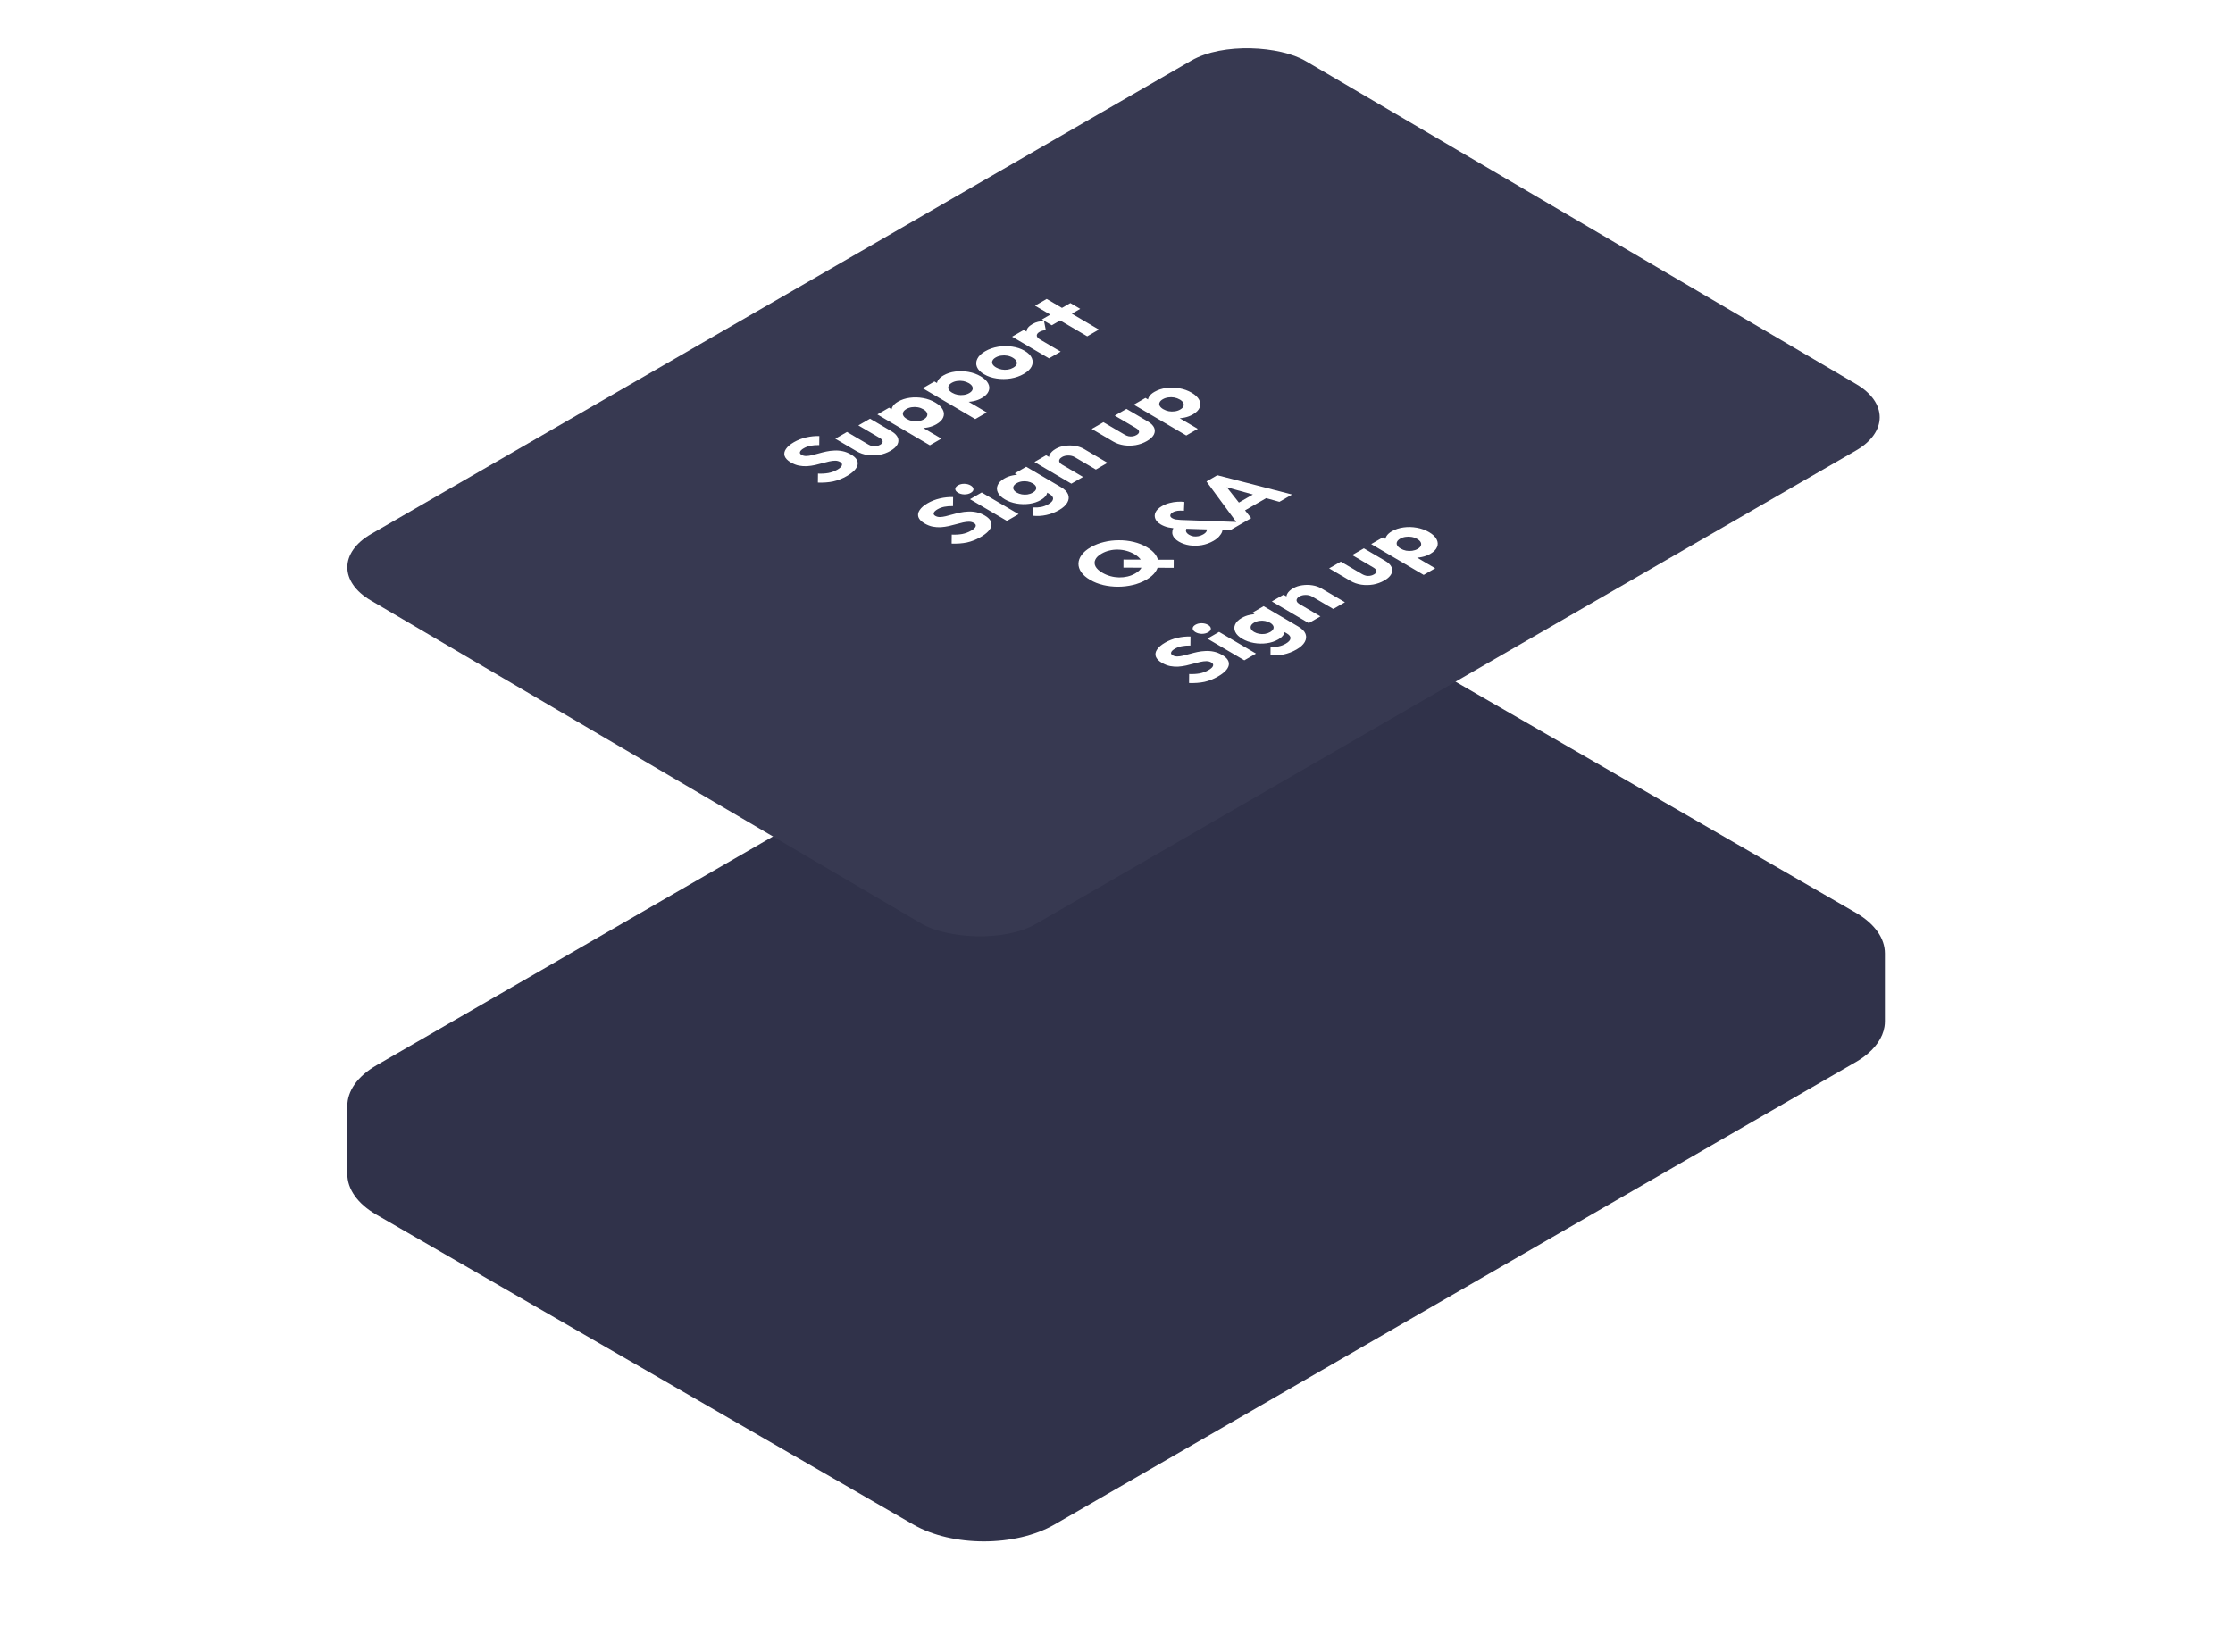 <svg width="811" height="600" viewBox="0 0 811 600" fill="none" xmlns="http://www.w3.org/2000/svg">
<g filter="url(#filter0_dddddd_45_4542)">
<path fill-rule="evenodd" clip-rule="evenodd" d="M479.047 32.966C464.873 24.783 441.89 24.783 427.716 32.966L136.775 200.926H136.775V200.926C129.689 205.017 126.145 210.379 126.144 215.741V215.745V240.437V240.438C126.143 245.801 129.687 251.164 136.775 255.257V255.256L331.67 367.769V367.769C345.845 375.952 368.827 375.952 383.002 367.769V367.768L673.942 199.809C674.955 199.224 675.896 198.613 676.764 197.98C681.212 194.737 683.759 190.91 684.407 186.999C684.518 186.331 684.573 185.661 684.573 184.991V184.99L684.573 184.953V160.334L684.573 160.298L684.573 160.294C684.572 154.932 681.028 149.57 673.942 145.479L479.047 32.966ZM479.047 32.966V57.663L479.047 57.662V32.966L479.047 32.966Z" fill="#30324A"/>
</g>
<rect width="392" height="280" rx="24" transform="matrix(0.866 -0.5 0.862 0.506 114 206)" fill="#373951"/>
<path d="M307.531 172.954C305.924 173.882 304.28 174.531 302.602 174.9C300.923 175.248 299.069 175.386 297.042 175.314L297.082 172.045C298.427 172.104 299.681 172.033 300.843 171.834C302.005 171.613 303.095 171.209 304.111 170.622C305.035 170.089 305.58 169.581 305.748 169.098C305.934 168.605 305.733 168.186 305.144 167.84C304.611 167.527 304.012 167.369 303.349 167.366C302.685 167.364 301.957 167.452 301.163 167.632C300.388 167.801 299.558 168.012 298.672 168.267C297.805 168.51 296.91 168.738 295.987 168.949C295.046 169.15 294.087 169.286 293.11 169.357C292.132 169.407 291.156 169.339 290.179 169.153C289.185 168.956 288.191 168.566 287.197 167.982C286.002 167.28 285.258 166.509 284.966 165.671C284.693 164.822 284.853 163.969 285.446 163.112C286.02 162.245 286.982 161.422 288.331 160.643C289.698 159.854 291.184 159.274 292.789 158.904C294.413 158.524 296.008 158.364 297.575 158.423L297.535 161.692C296.337 161.677 295.286 161.759 294.382 161.938C293.496 162.106 292.675 162.409 291.917 162.847C291.16 163.284 290.707 163.717 290.558 164.146C290.39 164.564 290.573 164.93 291.107 165.243C291.603 165.535 292.174 165.676 292.819 165.668C293.446 165.649 294.138 165.55 294.894 165.37C295.669 165.18 296.491 164.963 297.358 164.719C298.244 164.465 299.157 164.237 300.098 164.037C301.039 163.836 302.007 163.716 303.003 163.677C303.999 163.617 305.012 163.696 306.044 163.914C307.057 164.122 308.07 164.523 309.081 165.117C310.939 166.208 311.736 167.451 311.473 168.846C311.191 170.23 309.877 171.599 307.531 172.954ZM323.411 163.786C322.173 164.501 320.825 164.989 319.368 165.252C317.911 165.494 316.473 165.51 315.054 165.301C313.617 165.08 312.319 164.63 311.16 163.949L303.379 159.379L307.619 156.931L315.345 161.469C315.805 161.739 316.274 161.929 316.753 162.038C317.25 162.136 317.748 162.149 318.246 162.076C318.744 162.002 319.215 161.838 319.658 161.582C320.286 161.219 320.592 160.818 320.575 160.377C320.54 159.926 320.173 159.495 319.474 159.085L311.748 154.547L315.988 152.099L323.742 156.653C324.919 157.345 325.69 158.11 326.056 158.949C326.403 159.776 326.363 160.614 325.936 161.46C325.49 162.296 324.648 163.071 323.411 163.786ZM340.096 154.121C339.19 154.643 338.184 155.021 337.077 155.253C335.97 155.485 334.873 155.561 333.786 155.482C332.68 155.392 331.695 155.136 330.83 154.714L325.173 151.391C324.456 150.884 324.016 150.303 323.853 149.647C323.689 148.992 323.802 148.337 324.192 147.684C324.581 147.03 325.229 146.442 326.134 145.92C327.409 145.184 328.839 144.711 330.426 144.503C332.03 144.283 333.634 144.321 335.237 144.617C336.858 144.902 338.34 145.439 339.683 146.228C341.026 147.017 341.935 147.885 342.411 148.831C342.905 149.767 342.957 150.701 342.566 151.634C342.194 152.556 341.37 153.385 340.096 154.121ZM335.512 152.332C336.122 151.98 336.51 151.595 336.678 151.177C336.864 150.748 336.847 150.319 336.627 149.888C336.408 149.458 335.994 149.065 335.387 148.708C334.762 148.341 334.081 148.091 333.344 147.96C332.607 147.828 331.879 147.82 331.159 147.935C330.44 148.029 329.785 148.247 329.194 148.588C328.602 148.93 328.214 149.315 328.028 149.743C327.842 150.151 327.859 150.569 328.078 151C328.298 151.43 328.72 151.829 329.346 152.196C329.953 152.553 330.616 152.802 331.334 152.944C332.071 153.076 332.808 153.09 333.546 152.985C334.284 152.88 334.939 152.663 335.512 152.332ZM337.716 161.761L318.65 150.562L322.89 148.114L326.339 150.14L328.903 152.452L332.796 153.997L341.901 159.345L337.716 161.761ZM356.577 144.605C355.672 145.128 354.666 145.505 353.559 145.737C352.452 145.969 351.355 146.046 350.267 145.966C349.161 145.876 348.176 145.62 347.311 145.198L341.655 141.876C340.938 141.369 340.498 140.787 340.334 140.132C340.171 139.476 340.284 138.822 340.673 138.168C341.063 137.515 341.71 136.927 342.616 136.404C343.89 135.668 345.321 135.196 346.907 134.987C348.512 134.767 350.116 134.806 351.718 135.102C353.34 135.387 354.822 135.924 356.164 136.713C357.507 137.501 358.416 138.369 358.892 139.316C359.386 140.251 359.438 141.186 359.048 142.118C358.675 143.04 357.852 143.869 356.577 144.605ZM351.994 142.816C352.603 142.464 352.992 142.079 353.159 141.661C353.345 141.233 353.328 140.803 353.109 140.373C352.889 139.943 352.476 139.549 351.869 139.193C351.243 138.825 350.562 138.576 349.825 138.444C349.088 138.313 348.36 138.304 347.641 138.42C346.922 138.514 346.266 138.731 345.675 139.073C345.084 139.414 344.695 139.799 344.509 140.228C344.323 140.635 344.34 141.054 344.56 141.484C344.78 141.914 345.202 142.313 345.827 142.681C346.434 143.037 347.097 143.287 347.816 143.429C348.553 143.56 349.29 143.574 350.028 143.469C350.766 143.365 351.421 143.147 351.994 142.816ZM354.198 152.246L335.132 141.046L339.372 138.598L342.821 140.624L345.384 142.937L349.277 144.481L358.383 149.83L354.198 152.246ZM371.812 135.842C370.426 136.642 368.866 137.189 367.132 137.483C365.398 137.755 363.674 137.765 361.961 137.512C360.247 137.258 358.728 136.743 357.404 135.965C356.08 135.187 355.216 134.303 354.815 133.314C354.413 132.325 354.462 131.332 354.964 130.335C355.447 129.328 356.391 128.419 357.795 127.608C359.199 126.798 360.759 126.251 362.474 125.967C364.19 125.684 365.904 125.669 367.618 125.922C369.313 126.165 370.823 126.675 372.147 127.453C373.472 128.231 374.344 129.12 374.764 130.12C375.184 131.12 375.153 132.123 374.67 133.131C374.168 134.127 373.216 135.031 371.812 135.842ZM367.976 133.589C368.586 133.237 368.993 132.852 369.197 132.434C369.383 132.005 369.357 131.581 369.119 131.161C368.881 130.72 368.449 130.316 367.824 129.949C367.199 129.581 366.527 129.337 365.808 129.216C365.071 129.085 364.343 129.077 363.624 129.192C362.904 129.286 362.24 129.509 361.63 129.861C361.039 130.202 360.65 130.587 360.464 131.016C360.26 131.434 360.268 131.858 360.487 132.288C360.707 132.719 361.129 133.118 361.755 133.485C362.362 133.841 363.043 134.091 363.798 134.233C364.535 134.365 365.273 134.378 366.01 134.274C366.73 134.158 367.385 133.93 367.976 133.589ZM380.991 130.189L367.581 122.312L371.821 119.864L385.231 127.741L380.991 130.189ZM377.864 123.413L374.71 123.627C373.498 122.506 372.875 121.451 372.842 120.463C372.809 119.476 373.531 118.555 375.009 117.702C375.656 117.328 376.32 117.062 377.003 116.904C377.686 116.724 378.414 116.646 379.189 116.671L379.84 119.99C379.453 119.978 379.065 120.02 378.678 120.115C378.29 120.21 377.921 120.359 377.57 120.562C376.868 120.967 376.525 121.422 376.542 121.927C376.558 122.41 376.999 122.905 377.864 123.413ZM394.865 122.178L375.909 111.044L380.149 108.596L399.105 119.73L394.865 122.178ZM381.994 118.168L378.407 116.062L388.743 110.094L392.33 112.2L381.994 118.168Z" fill="white"/>
<path d="M356.11 195.122C354.503 196.05 352.86 196.699 351.181 197.068C349.502 197.416 347.649 197.554 345.621 197.482L345.661 194.213C347.007 194.272 348.26 194.201 349.423 194.002C350.585 193.781 351.674 193.377 352.69 192.79C353.614 192.257 354.16 191.749 354.327 191.266C354.514 190.773 354.312 190.354 353.724 190.008C353.19 189.695 352.592 189.537 351.928 189.534C351.264 189.532 350.536 189.62 349.743 189.8C348.968 189.969 348.137 190.18 347.251 190.435C346.384 190.678 345.489 190.906 344.567 191.117C343.626 191.318 342.666 191.454 341.689 191.525C340.712 191.575 339.735 191.507 338.759 191.321C337.764 191.124 336.77 190.734 335.777 190.15C334.581 189.448 333.837 188.677 333.545 187.839C333.272 186.99 333.432 186.137 334.025 185.28C334.6 184.413 335.562 183.59 336.91 182.811C338.277 182.022 339.764 181.442 341.369 181.072C342.993 180.692 344.588 180.531 346.155 180.591L346.115 183.86C344.916 183.845 343.865 183.927 342.961 184.106C342.076 184.274 341.254 184.577 340.497 185.015C339.739 185.452 339.286 185.885 339.137 186.314C338.969 186.732 339.152 187.098 339.686 187.411C340.183 187.703 340.753 187.844 341.399 187.836C342.026 187.817 342.717 187.718 343.474 187.538C344.249 187.348 345.07 187.131 345.937 186.887C346.823 186.633 347.737 186.405 348.678 186.205C349.618 186.004 350.587 185.884 351.582 185.845C352.578 185.785 353.592 185.863 354.623 186.082C355.637 186.29 356.649 186.691 357.661 187.285C359.518 188.376 360.316 189.619 360.052 191.014C359.771 192.398 358.457 193.767 356.11 195.122ZM365.701 189.232L352.291 181.355L356.531 178.907L369.941 186.784L365.701 189.232ZM352.576 179.037C351.911 179.421 351.136 179.611 350.251 179.608C349.366 179.583 348.602 179.382 347.958 179.003C347.296 178.614 346.957 178.168 346.94 177.663C346.942 177.148 347.275 176.698 347.941 176.314C348.606 175.93 349.371 175.745 350.238 175.759C351.104 175.773 351.869 175.974 352.531 176.363C353.175 176.742 353.514 177.188 353.549 177.704C353.565 178.208 353.241 178.653 352.576 179.037ZM384.65 185.297C383.172 186.15 381.612 186.751 379.97 187.099C378.365 187.447 376.779 187.538 375.213 187.371L375.224 184.344C376.275 184.401 377.243 184.346 378.128 184.177C379.032 183.998 379.909 183.663 380.759 183.173C381.812 182.565 382.377 181.939 382.453 181.295C382.548 180.64 382.126 180.038 381.188 179.487L377.766 177.477L375.562 175.343L372 173.993L368.551 171.967L372.708 169.567L385.318 176.974C386.697 177.784 387.569 178.673 387.935 179.641C388.3 180.608 388.204 181.585 387.647 182.571C387.09 183.556 386.091 184.465 384.65 185.297ZM378.027 181.633C376.79 182.347 375.396 182.809 373.847 183.018C372.297 183.227 370.74 183.194 369.174 182.92C367.608 182.646 366.208 182.147 364.976 181.423C363.725 180.688 362.88 179.869 362.441 178.965C361.984 178.051 361.95 177.149 362.341 176.259C362.713 175.359 363.518 174.551 364.756 173.837C365.679 173.303 366.676 172.931 367.746 172.721C368.816 172.489 369.886 172.428 370.955 172.54C372.024 172.629 372.99 172.896 373.855 173.339L378.96 176.338C379.695 176.834 380.145 177.4 380.308 178.034C380.472 178.646 380.359 179.269 379.97 179.901C379.58 180.533 378.933 181.11 378.027 181.633ZM375.079 178.964C375.67 178.623 376.049 178.254 376.216 177.857C376.402 177.45 376.395 177.058 376.193 176.682C375.992 176.284 375.615 175.923 375.064 175.599C374.512 175.274 373.895 175.052 373.213 174.931C372.55 174.8 371.868 174.787 371.167 174.891C370.485 174.986 369.848 175.203 369.257 175.545C368.684 175.875 368.305 176.244 368.119 176.651C367.933 177.059 367.941 177.461 368.142 177.859C368.343 178.257 368.72 178.618 369.272 178.943C369.787 179.245 370.394 179.462 371.094 179.594C371.776 179.714 372.458 179.728 373.14 179.633C373.841 179.529 374.487 179.306 375.079 178.964ZM398.006 170.58L390.363 166.09C389.664 165.68 388.881 165.478 388.015 165.486C387.148 165.472 386.383 165.657 385.718 166.041C385.256 166.307 384.95 166.602 384.802 166.923C384.635 167.234 384.633 167.556 384.798 167.889C384.944 168.212 385.247 168.508 385.707 168.778L383.272 169.252C382.224 168.637 381.535 167.963 381.206 167.232C380.877 166.5 380.907 165.776 381.297 165.058C381.687 164.319 382.399 163.65 383.434 163.053C384.431 162.477 385.548 162.111 386.784 161.954C388.02 161.777 389.245 161.787 390.461 161.984C391.677 162.182 392.745 162.551 393.665 163.091L402.246 168.132L398.006 170.58ZM389.11 175.716L375.701 167.839L379.941 165.391L393.35 173.268L389.11 175.716ZM416.536 160.235C415.298 160.95 413.951 161.439 412.493 161.702C411.036 161.943 409.598 161.959 408.179 161.75C406.742 161.53 405.444 161.079 404.285 160.398L396.504 155.828L400.745 153.38L408.47 157.918C408.93 158.188 409.4 158.378 409.878 158.487C410.376 158.585 410.873 158.598 411.372 158.525C411.87 158.452 412.34 158.287 412.784 158.031C413.412 157.668 413.718 157.267 413.701 156.827C413.666 156.375 413.298 155.945 412.599 155.534L404.874 150.996L409.114 148.548L416.867 153.102C418.044 153.794 418.816 154.559 419.181 155.398C419.528 156.226 419.488 157.063 419.061 157.91C418.616 158.745 417.774 159.52 416.536 160.235ZM433.221 150.57C432.316 151.093 431.31 151.47 430.203 151.702C429.096 151.934 427.999 152.01 426.911 151.931C425.805 151.841 424.82 151.585 423.955 151.163L418.299 147.841C417.582 147.333 417.142 146.752 416.978 146.096C416.815 145.441 416.928 144.786 417.317 144.133C417.707 143.48 418.354 142.892 419.26 142.369C420.534 141.633 421.965 141.161 423.551 140.952C425.156 140.732 426.76 140.771 428.362 141.066C429.983 141.352 431.465 141.889 432.808 142.677C434.151 143.466 435.06 144.334 435.536 145.28C436.03 146.216 436.082 147.15 435.692 148.083C435.319 149.005 434.496 149.834 433.221 150.57ZM428.637 148.781C429.247 148.429 429.636 148.044 429.803 147.626C429.989 147.197 429.972 146.768 429.753 146.338C429.533 145.907 429.12 145.514 428.513 145.157C427.887 144.79 427.206 144.541 426.469 144.409C425.732 144.277 425.004 144.269 424.285 144.385C423.566 144.479 422.91 144.696 422.319 145.038C421.728 145.379 421.339 145.764 421.153 146.193C420.967 146.6 420.984 147.019 421.204 147.449C421.423 147.879 421.846 148.278 422.471 148.645C423.078 149.002 423.741 149.251 424.46 149.394C425.197 149.525 425.934 149.539 426.672 149.434C427.409 149.33 428.065 149.112 428.637 148.781ZM430.842 158.21L411.776 147.011L416.016 144.563L419.465 146.589L422.028 148.901L425.921 150.446L435.027 155.794L430.842 158.21Z" fill="white"/>
<path d="M416.327 210.603C414.868 211.446 413.252 212.078 411.481 212.501C409.709 212.924 407.893 213.137 406.031 213.141C404.187 213.134 402.391 212.929 400.641 212.525C398.891 212.1 397.308 211.471 395.892 210.639C394.457 209.796 393.391 208.869 392.694 207.857C391.998 206.845 391.66 205.808 391.683 204.745C391.705 203.661 392.087 202.616 392.828 201.609C393.57 200.581 394.67 199.646 396.13 198.804C397.608 197.95 399.223 197.317 400.976 196.905C402.729 196.472 404.527 196.258 406.371 196.265C408.214 196.251 410.011 196.456 411.761 196.881C413.492 197.296 415.075 197.924 416.51 198.767C417.926 199.599 418.992 200.527 419.707 201.549C420.404 202.561 420.741 203.609 420.718 204.693C420.696 205.756 420.323 206.796 419.601 207.813C418.878 208.83 417.787 209.76 416.327 210.603ZM412.326 208.317C413.509 207.635 414.276 206.891 414.63 206.088C414.983 205.284 414.94 204.473 414.5 203.655C414.061 202.816 413.235 202.04 412.02 201.327C411.101 200.787 410.134 200.381 409.122 200.108C408.09 199.825 407.049 199.677 405.998 199.662C404.929 199.636 403.896 199.751 402.9 200.005C401.904 200.237 400.962 200.609 400.075 201.121C398.911 201.793 398.153 202.531 397.799 203.335C397.428 204.128 397.452 204.939 397.873 205.767C398.294 206.574 399.121 207.339 400.353 208.063C401.273 208.603 402.249 209.015 403.28 209.298C404.311 209.581 405.361 209.735 406.431 209.761C407.481 209.775 408.505 209.666 409.501 209.434C410.516 209.191 411.458 208.819 412.326 208.317ZM426.271 206.276L408.02 206.208L408.031 203.277L426.282 203.345L426.271 206.276ZM446.862 192.588L428.06 192.002C426.585 191.954 425.351 191.82 424.356 191.602C423.343 191.373 422.422 191.015 421.595 190.529C420.601 189.945 419.94 189.266 419.611 188.492C419.283 187.697 419.304 186.902 419.676 186.109C420.047 185.295 420.815 184.551 421.979 183.879C422.884 183.357 423.826 182.974 424.804 182.73C425.764 182.476 426.714 182.324 427.654 182.274C428.576 182.213 429.405 182.238 430.142 182.348L429.992 185.552C429.126 185.474 428.361 185.476 427.697 185.559C427.051 185.632 426.461 185.823 425.925 186.133C425.371 186.453 425.074 186.816 425.036 187.224C424.998 187.611 425.218 187.944 425.696 188.225C426.101 188.463 426.543 188.626 427.021 188.713C427.519 188.79 428.127 188.846 428.846 188.881L451.822 189.724L446.862 192.588ZM440.736 196.479C439.406 197.247 437.984 197.767 436.471 198.041C434.959 198.293 433.475 198.314 432.019 198.105C430.564 197.874 429.275 197.429 428.153 196.77C426.939 196.056 426.186 195.238 425.894 194.313C425.584 193.378 425.782 192.364 426.486 191.272L431.019 191.836C430.723 192.308 430.647 192.748 430.793 193.156C430.939 193.565 431.306 193.942 431.895 194.287C432.373 194.568 432.898 194.758 433.469 194.857C434.04 194.934 434.63 194.915 435.239 194.799C435.848 194.683 436.429 194.466 436.984 194.146C437.612 193.783 438.019 193.398 438.205 192.991C438.391 192.562 438.402 192.116 438.237 191.654L444.017 191.724C444.107 192.143 444.05 192.637 443.845 193.205C443.64 193.752 443.279 194.314 442.76 194.892C442.261 195.459 441.586 195.988 440.736 196.479ZM449.897 190.836L438.176 174.914L442.112 172.642L469.268 179.652L464.668 182.308L442.624 176.202L444.203 175.29L454.414 188.228L449.897 190.836ZM450.771 186.217L447.239 184.143L457.909 177.983L461.441 180.057L450.771 186.217Z" fill="white"/>
<path d="M442.335 245.771C440.728 246.699 439.085 247.347 437.406 247.717C435.727 248.065 433.874 248.203 431.846 248.131L431.886 244.862C433.231 244.921 434.485 244.85 435.647 244.651C436.81 244.429 437.899 244.026 438.915 243.439C439.839 242.906 440.384 242.398 440.552 241.915C440.738 241.422 440.537 241.003 439.949 240.657C439.415 240.343 438.817 240.185 438.153 240.183C437.489 240.181 436.761 240.269 435.967 240.449C435.192 240.617 434.362 240.829 433.476 241.083C432.609 241.327 431.714 241.555 430.791 241.766C429.85 241.966 428.891 242.102 427.914 242.174C426.937 242.224 425.96 242.156 424.984 241.969C423.989 241.772 422.995 241.382 422.001 240.799C420.806 240.096 420.062 239.326 419.77 238.488C419.497 237.638 419.657 236.785 420.25 235.929C420.825 235.061 421.786 234.238 423.135 233.46C424.502 232.67 425.988 232.091 427.594 231.721C429.217 231.341 430.813 231.18 432.379 231.24L432.339 234.509C431.141 234.493 430.09 234.575 429.186 234.755C428.301 234.923 427.479 235.226 426.722 235.663C425.964 236.101 425.511 236.534 425.362 236.963C425.194 237.381 425.377 237.746 425.911 238.06C426.407 238.351 426.978 238.493 427.624 238.485C428.25 238.466 428.942 238.366 429.699 238.187C430.474 237.996 431.295 237.779 432.162 237.536C433.048 237.281 433.961 237.054 434.902 236.853C435.843 236.653 436.812 236.533 437.807 236.494C438.803 236.433 439.817 236.512 440.848 236.731C441.861 236.939 442.874 237.34 443.885 237.934C445.743 239.025 446.541 240.268 446.277 241.663C445.996 243.047 444.682 244.416 442.335 245.771ZM451.925 239.88L438.516 232.003L442.756 229.555L456.165 237.432L451.925 239.88ZM438.801 229.685C438.136 230.069 437.361 230.26 436.476 230.257C435.591 230.232 434.827 230.03 434.183 229.652C433.521 229.263 433.181 228.816 433.165 228.312C433.167 227.796 433.5 227.347 434.165 226.963C434.831 226.579 435.596 226.394 436.463 226.408C437.329 226.422 438.093 226.623 438.756 227.012C439.399 227.39 439.739 227.837 439.774 228.353C439.79 228.857 439.466 229.301 438.801 229.685ZM470.875 235.946C469.397 236.799 467.837 237.4 466.195 237.748C464.59 238.096 463.004 238.187 461.438 238.02L461.449 234.992C462.5 235.05 463.468 234.995 464.353 234.826C465.257 234.647 466.134 234.312 466.984 233.821C468.037 233.213 468.602 232.587 468.678 231.944C468.773 231.289 468.351 230.686 467.413 230.135L463.991 228.125L461.787 225.991L458.225 224.641L454.776 222.616L458.933 220.216L471.542 227.622C472.922 228.433 473.794 229.322 474.159 230.289C474.524 231.257 474.429 232.234 473.872 233.219C473.315 234.205 472.316 235.114 470.875 235.946ZM464.252 232.281C463.014 232.996 461.621 233.458 460.071 233.667C458.522 233.876 456.964 233.843 455.399 233.569C453.833 233.294 452.433 232.795 451.201 232.071C449.95 231.337 449.105 230.517 448.666 229.614C448.209 228.7 448.175 227.798 448.566 226.908C448.938 226.008 449.743 225.2 450.981 224.485C451.904 223.952 452.901 223.58 453.971 223.369C455.041 223.137 456.111 223.077 457.18 223.188C458.248 223.278 459.215 223.545 460.08 223.988L465.185 226.987C465.92 227.483 466.37 228.049 466.533 228.683C466.697 229.295 466.584 229.917 466.194 230.549C465.805 231.181 465.158 231.759 464.252 232.281ZM461.303 229.613C461.895 229.272 462.274 228.903 462.441 228.506C462.627 228.099 462.619 227.707 462.418 227.33C462.217 226.932 461.84 226.571 461.288 226.247C460.737 225.923 460.12 225.701 459.438 225.58C458.775 225.449 458.093 225.435 457.392 225.54C456.71 225.634 456.073 225.852 455.481 226.193C454.909 226.524 454.529 226.893 454.344 227.3C454.158 227.707 454.165 228.11 454.367 228.508C454.568 228.906 454.945 229.267 455.496 229.591C456.011 229.894 456.619 230.111 457.319 230.242C458.001 230.363 458.683 230.376 459.365 230.282C460.066 230.177 460.712 229.954 461.303 229.613ZM484.231 221.229L476.588 216.739C475.889 216.329 475.106 216.127 474.24 216.134C473.373 216.121 472.608 216.306 471.942 216.69C471.481 216.956 471.175 217.25 471.027 217.572C470.86 217.883 470.858 218.205 471.023 218.538C471.169 218.861 471.472 219.157 471.932 219.427L469.497 219.901C468.448 219.285 467.76 218.612 467.431 217.88C467.102 217.149 467.132 216.425 467.522 215.707C467.912 214.967 468.624 214.299 469.659 213.702C470.656 213.126 471.773 212.759 473.009 212.603C474.244 212.425 475.47 212.435 476.686 212.633C477.902 212.831 478.97 213.2 479.89 213.74L488.471 218.781L484.231 221.229ZM475.335 226.365L461.925 218.488L466.165 216.04L479.575 223.917L475.335 226.365ZM502.761 210.884C501.523 211.598 500.176 212.087 498.718 212.35C497.261 212.592 495.823 212.608 494.404 212.398C492.967 212.178 491.669 211.728 490.51 211.047L482.729 206.477L486.969 204.029L494.695 208.567C495.155 208.837 495.624 209.027 496.103 209.136C496.601 209.234 497.098 209.247 497.596 209.173C498.094 209.1 498.565 208.936 499.009 208.68C499.637 208.317 499.942 207.915 499.926 207.475C499.89 207.024 499.523 206.593 498.824 206.183L491.099 201.645L495.339 199.197L503.092 203.751C504.269 204.442 505.041 205.208 505.406 206.046C505.753 206.874 505.713 207.712 505.286 208.558C504.841 209.394 503.999 210.169 502.761 210.884ZM519.446 201.219C518.541 201.741 517.535 202.119 516.428 202.351C515.321 202.583 514.223 202.659 513.136 202.58C512.03 202.49 511.045 202.234 510.18 201.812L504.524 198.489C503.807 197.982 503.366 197.401 503.203 196.745C503.039 196.09 503.153 195.435 503.542 194.782C503.932 194.128 504.579 193.54 505.484 193.018C506.759 192.282 508.19 191.809 509.776 191.6C511.381 191.381 512.984 191.419 514.587 191.715C516.208 192 517.69 192.537 519.033 193.326C520.376 194.115 521.285 194.983 521.761 195.929C522.255 196.865 522.307 197.799 521.916 198.732C521.544 199.654 520.721 200.483 519.446 201.219ZM514.862 199.43C515.472 199.078 515.861 198.693 516.028 198.275C516.214 197.846 516.197 197.417 515.978 196.986C515.758 196.556 515.345 196.163 514.738 195.806C514.112 195.439 513.431 195.189 512.694 195.058C511.957 194.926 511.229 194.918 510.51 195.033C509.79 195.127 509.135 195.345 508.544 195.686C507.953 196.028 507.564 196.413 507.378 196.841C507.192 197.249 507.209 197.667 507.429 198.098C507.648 198.528 508.071 198.927 508.696 199.294C509.303 199.651 509.966 199.9 510.684 200.042C511.421 200.174 512.159 200.187 512.897 200.083C513.634 199.978 514.29 199.761 514.862 199.43ZM517.067 208.859L498.001 197.66L502.241 195.212L505.69 197.238L508.253 199.55L512.146 201.095L521.251 206.443L517.067 208.859Z" fill="white"/>
<defs>
<filter id="filter0_dddddd_45_4542" x="0.144" y="0.829" width="810.429" height="599.078" filterUnits="userSpaceOnUse" color-interpolation-filters="sRGB">
<feFlood flood-opacity="0" result="BackgroundImageFix"/>
<feColorMatrix in="SourceAlpha" type="matrix" values="0 0 0 0 0 0 0 0 0 0 0 0 0 0 0 0 0 0 127 0" result="hardAlpha"/>
<feOffset dy="2.767"/>
<feGaussianBlur stdDeviation="1.743"/>
<feColorMatrix type="matrix" values="0 0 0 0 0 0 0 0 0 0 0 0 0 0 0 0 0 0 0.042 0"/>
<feBlend mode="normal" in2="BackgroundImageFix" result="effect1_dropShadow_45_4542"/>
<feColorMatrix in="SourceAlpha" type="matrix" values="0 0 0 0 0 0 0 0 0 0 0 0 0 0 0 0 0 0 127 0" result="hardAlpha"/>
<feOffset dy="6.65"/>
<feGaussianBlur stdDeviation="4.19"/>
<feColorMatrix type="matrix" values="0 0 0 0 0 0 0 0 0 0 0 0 0 0 0 0 0 0 0.061 0"/>
<feBlend mode="normal" in2="effect1_dropShadow_45_4542" result="effect2_dropShadow_45_4542"/>
<feColorMatrix in="SourceAlpha" type="matrix" values="0 0 0 0 0 0 0 0 0 0 0 0 0 0 0 0 0 0 127 0" result="hardAlpha"/>
<feOffset dy="12.522"/>
<feGaussianBlur stdDeviation="7.889"/>
<feColorMatrix type="matrix" values="0 0 0 0 0 0 0 0 0 0 0 0 0 0 0 0 0 0 0.075 0"/>
<feBlend mode="normal" in2="effect2_dropShadow_45_4542" result="effect3_dropShadow_45_4542"/>
<feColorMatrix in="SourceAlpha" type="matrix" values="0 0 0 0 0 0 0 0 0 0 0 0 0 0 0 0 0 0 127 0" result="hardAlpha"/>
<feOffset dy="22.336"/>
<feGaussianBlur stdDeviation="14.072"/>
<feColorMatrix type="matrix" values="0 0 0 0 0 0 0 0 0 0 0 0 0 0 0 0 0 0 0.089 0"/>
<feBlend mode="normal" in2="effect3_dropShadow_45_4542" result="effect4_dropShadow_45_4542"/>
<feColorMatrix in="SourceAlpha" type="matrix" values="0 0 0 0 0 0 0 0 0 0 0 0 0 0 0 0 0 0 127 0" result="hardAlpha"/>
<feOffset dy="41.778"/>
<feGaussianBlur stdDeviation="26.32"/>
<feColorMatrix type="matrix" values="0 0 0 0 0 0 0 0 0 0 0 0 0 0 0 0 0 0 0.108 0"/>
<feBlend mode="normal" in2="effect4_dropShadow_45_4542" result="effect5_dropShadow_45_4542"/>
<feColorMatrix in="SourceAlpha" type="matrix" values="0 0 0 0 0 0 0 0 0 0 0 0 0 0 0 0 0 0 127 0" result="hardAlpha"/>
<feOffset dy="100"/>
<feGaussianBlur stdDeviation="63"/>
<feColorMatrix type="matrix" values="0 0 0 0 0 0 0 0 0 0 0 0 0 0 0 0 0 0 0.15 0"/>
<feBlend mode="normal" in2="effect5_dropShadow_45_4542" result="effect6_dropShadow_45_4542"/>
<feBlend mode="normal" in="SourceGraphic" in2="effect6_dropShadow_45_4542" result="shape"/>
</filter>
</defs>
</svg>
